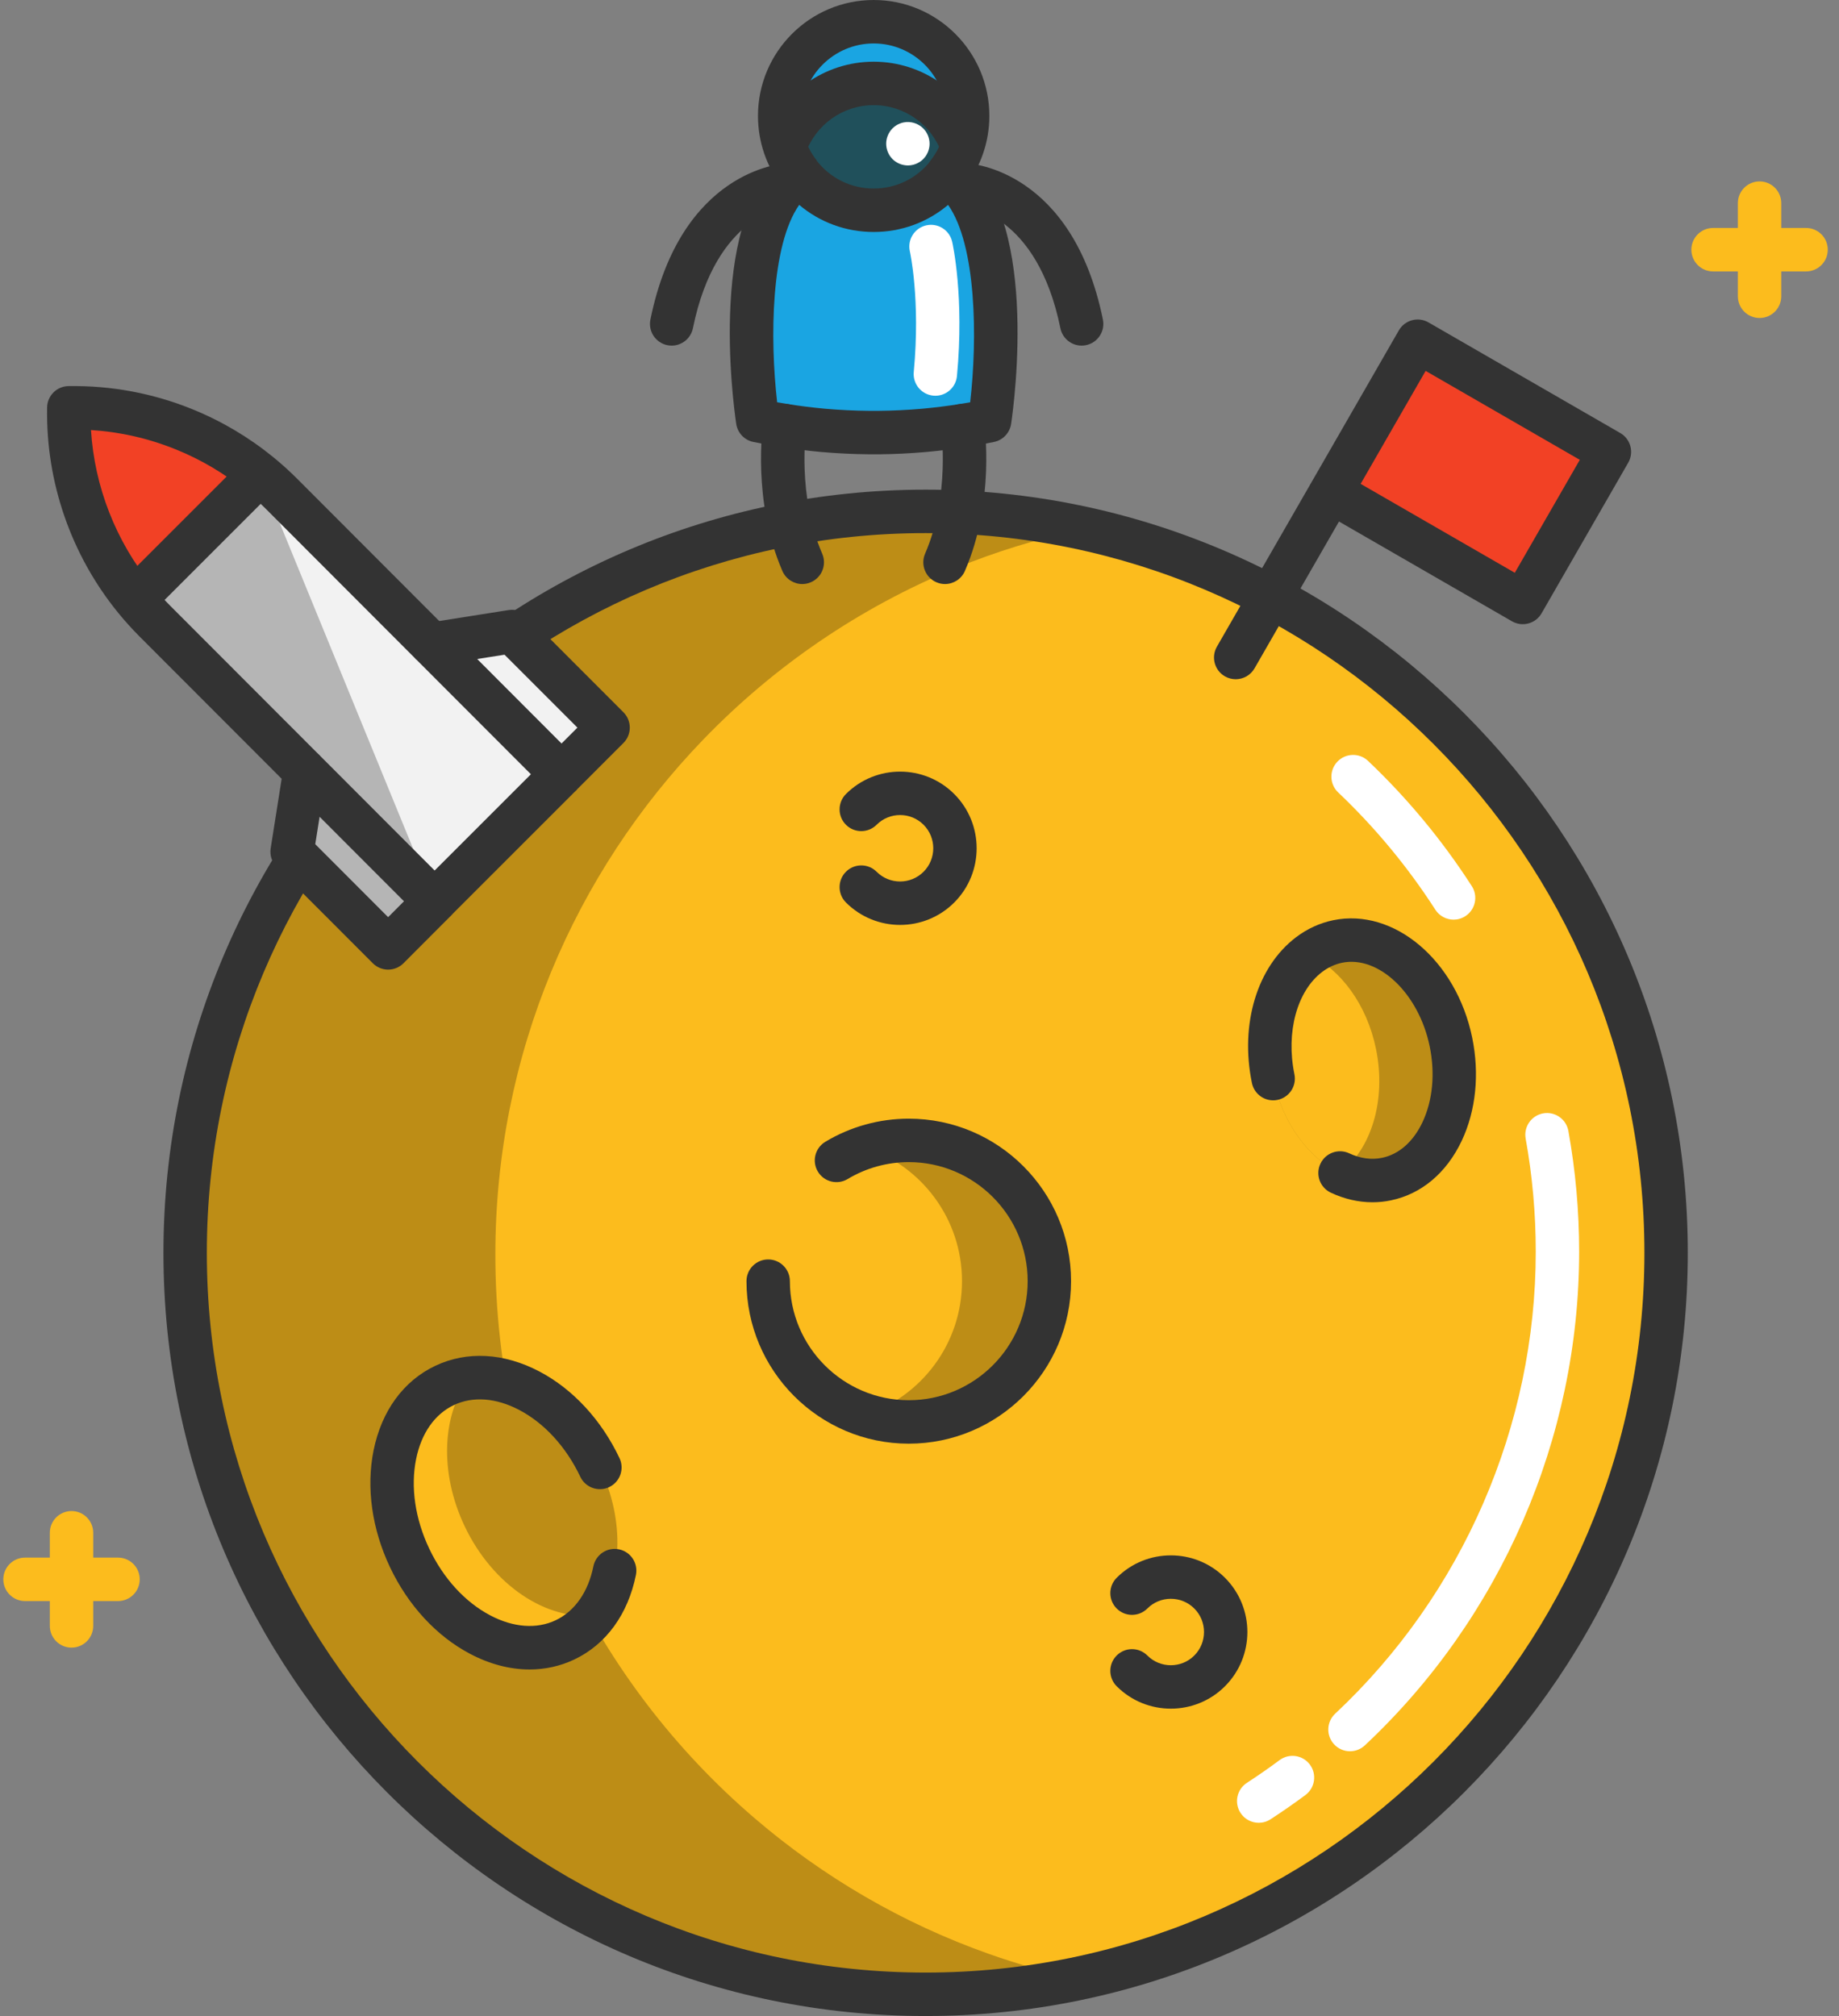 <?xml version="1.0" encoding="UTF-8"?>
<svg width="114px" height="125px" viewBox="0 0 114 125" version="1.1" xmlns="http://www.w3.org/2000/svg" xmlns:xlink="http://www.w3.org/1999/xlink">
    <rect x="0" y="0" width="114" height="125" fill="#808080" stroke="none"/>
    <!-- Generator: Sketch 49.3 (51167) - http://www.bohemiancoding.com/sketch -->
    <title>man-on-the-moon</title>
    <desc>Created with Sketch.</desc>
    <defs></defs>
    <g id="Main-Page" stroke="none" stroke-width="1" fill="none" fill-rule="evenodd">
        <g id="Контент-1--RU-" transform="translate(-443, -523)" fill-rule="nonzero">
            <g id="Group-5" transform="translate(399, 523)">
                <g id="man-on-the-moon" transform="translate(44, 0)">
                    <polyline id="Shape" fill="#F24125" points="76.602 40.765 87.881 21.156 99.768 28.014 94.398 37.352 82.51 30.494"></polyline>
                    <path d="M89.813,45.145 C94.123,49.455 97.585,54.617 99.917,60.36 C102.088,65.705 103.282,71.551 103.282,77.675 C103.282,80.988 102.932,84.221 102.265,87.335 C100.35,96.311 95.817,104.315 89.504,110.509 C86.456,113.502 82.989,116.074 79.201,118.124 C72.71,121.645 65.277,123.644 57.379,123.644 C56.61,123.644 55.846,123.626 55.088,123.588 C40.758,122.882 28.158,115.595 20.233,104.684 C14.726,97.101 11.477,87.766 11.477,77.675 C11.477,77.171 11.485,76.67 11.501,76.169 C11.832,65.856 15.558,56.4 21.591,48.887 C29.314,39.269 40.825,32.831 53.853,31.839 C55.018,31.751 56.193,31.705 57.379,31.705 C67.712,31.705 77.245,35.123 84.917,40.891 C86.65,42.192 88.285,43.615 89.813,45.145 Z" id="Shape" fill="#FCBC1D"></path>
                    <path d="M61.309,121.143 C55.94,119.244 51.028,116.369 46.788,112.735 C36.945,104.303 30.707,91.776 30.707,77.789 C30.707,65.386 35.614,54.128 43.587,45.86 C47.98,41.304 53.304,37.654 59.251,35.219 C61.731,34.204 64.321,33.404 66.995,32.833 C63.894,32.171 60.678,31.819 57.38,31.819 C51.236,31.819 45.377,33.029 40.021,35.219 C34.073,37.654 28.75,41.304 24.357,45.86 C16.384,54.128 11.477,65.386 11.477,77.789 C11.477,91.776 17.715,104.303 27.558,112.735 C31.798,116.369 36.71,119.244 42.079,121.143 C46.864,122.837 52.016,123.759 57.38,123.759 C60.676,123.759 63.892,123.408 66.992,122.747 C65.05,122.332 63.152,121.795 61.309,121.143 Z" id="Shape" fill="#000000" opacity="0.25"></path>
                    <g id="Group" transform="translate(77.204, 56.843)">
                        <path d="M1.72,10.029 C1.063,6.831 2.028,3.796 3.949,2.338 C4.472,1.943 5.065,1.663 5.717,1.527 C8.763,0.901 11.905,3.691 12.741,7.761 C13.574,11.828 11.787,15.633 8.741,16.259 C7.767,16.462 6.779,16.311 5.865,15.881 C3.921,14.967 2.289,12.794 1.72,10.029 Z" id="Shape" fill="#000000" opacity="0.25"></path>
                        <path d="M1.72,10.029 C1.063,6.831 2.028,3.796 3.949,2.338 C5.893,3.252 7.529,5.426 8.094,8.19 C8.751,11.388 7.786,14.423 5.865,15.881 C3.921,14.967 2.289,12.794 1.72,10.029 Z" id="Shape" fill="#FCBC1D"></path>
                        <path d="M7.877,17.696 C7.009,17.696 6.132,17.495 5.293,17.101 C4.621,16.784 4.332,15.982 4.648,15.309 C4.963,14.636 5.765,14.346 6.437,14.662 C7.112,14.98 7.815,15.077 8.468,14.941 C9.518,14.725 10.409,13.939 10.979,12.727 C11.61,11.384 11.768,9.716 11.423,8.032 C10.75,4.754 8.26,2.379 5.987,2.847 C5.551,2.938 5.136,3.129 4.759,3.414 C3.195,4.601 2.502,7.151 3.037,9.758 C3.187,10.487 2.718,11.199 1.991,11.349 C1.261,11.499 0.552,11.029 0.402,10.301 C-0.349,6.643 0.724,3.096 3.137,1.265 C3.837,0.736 4.612,0.382 5.444,0.209 C9.212,-0.566 13.075,2.701 14.058,7.49 C14.519,9.741 14.29,12.008 13.413,13.875 C12.472,15.874 10.909,17.189 9.012,17.579 C8.638,17.657 8.258,17.696 7.877,17.696 Z" id="Shape" fill="#333333"></path>
                    </g>
                    <g id="Group" transform="translate(76.666, 46.606)" fill="#FFFFFF">
                        <path d="M13.443,10.411 C13.001,10.411 12.568,10.193 12.311,9.794 C10.604,7.143 8.578,4.697 6.287,2.523 C5.748,2.011 5.725,1.159 6.236,0.619 C6.747,0.079 7.599,0.056 8.138,0.567 C10.584,2.889 12.749,5.502 14.572,8.334 C14.974,8.959 14.794,9.793 14.17,10.196 C13.945,10.342 13.692,10.411 13.443,10.411 Z" id="Shape"></path>
                        <path d="M7.021,61.97 C6.661,61.97 6.303,61.827 6.038,61.543 C5.531,61 5.559,60.148 6.102,59.64 C14.004,52.236 18.536,41.795 18.536,30.994 C18.536,28.641 18.325,26.283 17.91,23.987 C17.778,23.255 18.263,22.554 18.994,22.421 C19.723,22.288 20.425,22.775 20.557,23.506 C21.001,25.961 21.226,28.48 21.226,30.994 C21.226,42.537 16.383,53.696 7.939,61.607 C7.68,61.85 7.35,61.97 7.021,61.97 Z" id="Shape"></path>
                        <path d="M1.363,66.405 C0.923,66.405 0.491,66.189 0.234,65.791 C-0.171,65.167 0.006,64.333 0.63,63.928 C1.317,63.481 1.998,63.008 2.654,62.52 C3.251,62.077 4.093,62.202 4.536,62.799 C4.978,63.397 4.854,64.241 4.257,64.684 C3.556,65.205 2.828,65.711 2.094,66.188 C1.868,66.335 1.614,66.405 1.363,66.405 Z" id="Shape"></path>
                    </g>
                    <path d="M57.379,124.991 C31.327,124.991 10.132,103.765 10.132,77.675 C10.132,51.584 31.327,30.358 57.379,30.358 C83.432,30.358 104.627,51.584 104.627,77.675 C104.627,103.765 83.432,124.991 57.379,124.991 Z M57.379,33.052 C32.81,33.052 12.822,53.07 12.822,77.675 C12.822,102.28 32.81,122.297 57.379,122.297 C81.949,122.297 101.937,102.28 101.937,77.675 C101.937,53.07 81.949,33.052 57.379,33.052 Z" id="Shape" fill="#333333"></path>
                    <path d="M65.05,79.431 C65.05,84.251 61.146,88.16 56.334,88.16 C55.39,88.16 54.48,88.009 53.628,87.729 C57.114,86.589 59.635,83.305 59.635,79.431 C59.635,75.557 57.114,72.273 53.628,71.134 C54.48,70.854 55.39,70.703 56.334,70.703 C61.146,70.703 65.05,74.612 65.05,79.431 Z" id="Shape" fill="#000000" opacity="0.25"></path>
                    <g id="Group" transform="translate(22.865, 84.052)">
                        <path d="M14.031,16.086 C13.533,16.738 12.909,17.261 12.161,17.616 C8.904,19.165 4.589,16.889 2.526,12.536 C0.462,8.182 1.431,3.395 4.688,1.846 C5.181,1.612 5.697,1.466 6.227,1.401 C9.197,1.035 12.57,3.231 14.324,6.929 C15.914,10.286 15.704,13.896 14.031,16.086 Z" id="Shape" fill="#FCBC1D"></path>
                        <path d="M14.031,16.086 C11.058,16.455 7.685,14.257 5.934,10.561 C4.344,7.204 4.554,3.592 6.227,1.401 C9.197,1.035 12.57,3.231 14.324,6.929 C15.914,10.286 15.704,13.896 14.031,16.086 Z" id="Shape" fill="#000000" opacity="0.25"></path>
                        <path d="M9.965,19.454 C8.753,19.454 7.497,19.129 6.269,18.481 C4.194,17.387 2.433,15.48 1.311,13.113 C0.189,10.745 -0.172,8.174 0.293,5.871 C0.788,3.427 2.143,1.565 4.111,0.63 C6.078,-0.305 8.375,-0.18 10.58,0.982 C12.655,2.077 14.416,3.983 15.538,6.35 C15.856,7.023 15.571,7.826 14.9,8.145 C14.228,8.464 13.426,8.178 13.108,7.506 C12.233,5.661 10.891,4.191 9.326,3.366 C7.89,2.609 6.448,2.501 5.264,3.064 C4.081,3.626 3.252,4.813 2.93,6.406 C2.579,8.141 2.867,10.113 3.741,11.958 C4.616,13.803 5.958,15.273 7.523,16.098 C8.959,16.855 10.401,16.962 11.585,16.4 C12.768,15.837 13.597,14.65 13.919,13.057 C14.067,12.328 14.776,11.857 15.505,12.005 C16.232,12.152 16.703,12.863 16.556,13.592 C16.062,16.037 14.706,17.898 12.738,18.834 C11.866,19.248 10.929,19.454 9.965,19.454 Z" id="Shape" fill="#333333"></path>
                    </g>
                    <path d="M56.335,89.506 C50.788,89.506 46.275,84.986 46.275,79.431 C46.275,78.687 46.877,78.084 47.62,78.084 C48.362,78.084 48.965,78.687 48.965,79.431 C48.965,83.501 52.271,86.812 56.335,86.812 C60.398,86.812 63.705,83.501 63.705,79.431 C63.705,75.362 60.398,72.05 56.335,72.05 C54.996,72.05 53.686,72.413 52.546,73.099 C51.909,73.482 51.083,73.276 50.7,72.638 C50.318,72 50.524,71.173 51.161,70.79 C52.719,69.852 54.508,69.356 56.335,69.356 C61.882,69.356 66.395,73.876 66.395,79.431 C66.395,84.986 61.882,89.506 56.335,89.506 Z" id="Shape" fill="#333333"></path>
                    <path d="M55.797,57.344 C54.581,57.344 53.366,56.88 52.44,55.953 C51.915,55.427 51.915,54.574 52.44,54.048 C52.965,53.523 53.817,53.523 54.342,54.048 C55.144,54.852 56.45,54.852 57.252,54.048 C58.054,53.245 58.054,51.938 57.252,51.134 C56.45,50.331 55.144,50.331 54.342,51.134 C53.817,51.66 52.965,51.66 52.44,51.134 C51.915,50.608 51.915,49.755 52.44,49.229 C54.291,47.376 57.303,47.376 59.154,49.229 C61.005,51.083 61.005,54.1 59.155,55.953 C58.229,56.88 57.013,57.344 55.797,57.344 Z" id="Shape" fill="#333333"></path>
                    <path d="M72.58,105.935 C71.364,105.935 70.148,105.472 69.223,104.545 C68.698,104.019 68.698,103.166 69.223,102.64 C69.748,102.114 70.599,102.113 71.125,102.64 C71.927,103.443 73.233,103.443 74.035,102.64 C74.837,101.836 74.837,100.529 74.035,99.725 C73.233,98.922 71.927,98.923 71.125,99.725 C70.6,100.251 69.748,100.252 69.223,99.725 C68.698,99.199 68.698,98.347 69.223,97.821 C71.074,95.967 74.086,95.967 75.937,97.821 C77.788,99.675 77.788,102.691 75.937,104.545 C75.012,105.472 73.796,105.935 72.58,105.935 Z" id="Shape" fill="#333333"></path>
                    <polygon id="Shape" fill="#F2F2F2" points="37.697 45.112 34.81 48 26.762 39.94 31.743 39.153"></polygon>
                    <path d="M34.81,48 L26.944,55.877 L18.896,47.817 L9.604,38.512 C9.166,38.073 8.752,37.615 8.364,37.138 C5.656,33.811 4.189,29.617 4.265,25.285 C6.734,25.244 9.163,25.705 11.41,26.616 C13.093,27.297 14.675,28.232 16.098,29.393 C16.574,29.781 17.032,30.196 17.47,30.635 L26.762,39.94 L34.81,48 Z" id="Shape" fill="#F2F2F2"></path>
                    <polygon id="Shape" fill="#000000" opacity="0.25" points="16.098 29.393 26.944 55.877 8.364 37.138"></polygon>
                    <polygon id="Shape" fill="#F2F2F2" points="26.944 55.877 24.061 58.768 18.108 52.806 18.896 47.817"></polygon>
                    <polygon id="Shape" fill="#000000" opacity="0.25" points="26.944 55.877 24.061 58.768 18.108 52.806 18.896 47.817"></polygon>
                    <path d="M24.061,60.115 C23.704,60.115 23.362,59.973 23.11,59.72 L17.156,53.759 C16.852,53.454 16.712,53.022 16.779,52.596 L17.567,47.606 C17.646,47.106 17.999,46.692 18.48,46.536 C18.961,46.379 19.489,46.506 19.847,46.864 L27.895,54.925 C28.42,55.451 28.421,56.303 27.896,56.829 L25.012,59.72 C24.76,59.973 24.418,60.115 24.061,60.115 C24.061,60.115 24.061,60.115 24.061,60.115 Z M19.543,52.339 L24.06,56.863 L25.043,55.878 L19.812,50.639 L19.543,52.339 Z" id="Shape" fill="#333333"></path>
                    <path d="M34.81,49.347 C34.466,49.347 34.122,49.216 33.859,48.953 L25.81,40.893 C25.453,40.534 25.326,40.005 25.482,39.523 C25.639,39.041 26.052,38.688 26.552,38.609 L31.534,37.823 C31.959,37.755 32.39,37.896 32.694,38.2 L38.647,44.159 C38.899,44.412 39.041,44.755 39.041,45.112 C39.041,45.47 38.899,45.812 38.647,46.065 L35.76,48.953 C35.498,49.216 35.154,49.347 34.81,49.347 Z M29.581,40.858 L34.81,46.096 L35.794,45.112 L31.276,40.591 L29.581,40.858 Z" id="Shape" fill="#333333"></path>
                    <rect id="Rectangle-path" fill="#333333" transform="translate(30.877, 51.939) rotate(-135) translate(-30.877, -51.939) " x="29.532" y="46.369" width="2.69" height="11.14"></rect>
                    <g id="XMLID_43_" transform="translate(2.69, 23.707)">
                        <path d="M13.408,5.686 L5.674,13.431 C2.965,10.104 1.499,5.91 1.575,1.578 C4.044,1.537 6.473,1.998 8.719,2.909 C10.403,3.59 11.985,4.525 13.408,5.686 Z" id="Shape" fill="#F24125"></path>
                        <g id="Group" fill="#333333">
                            <path d="M15.255,25.062 L5.963,15.758 C5.49,15.283 5.042,14.787 4.631,14.281 C1.713,10.697 0.149,6.177 0.23,1.554 C0.242,0.828 0.827,0.243 1.552,0.231 C4.198,0.189 6.778,0.669 9.224,1.66 C11.039,2.395 12.733,3.398 14.257,4.642 C14.761,5.052 15.257,5.501 15.731,5.975 L25.022,15.281 L23.12,17.186 L13.829,7.881 C13.419,7.471 12.992,7.084 12.559,6.731 C11.243,5.657 9.781,4.791 8.215,4.158 C6.524,3.472 4.759,3.07 2.95,2.956 C3.171,6.464 4.485,9.839 6.716,12.58 C7.07,13.016 7.457,13.443 7.865,13.853 L17.157,23.158 L15.255,25.062 Z" id="Shape"></path>
                            <rect id="Rectangle-path" transform="translate(9.541, 9.559) rotate(-135) translate(-9.541, -9.559) " x="8.196" y="4.082" width="2.69" height="10.953"></rect>
                        </g>
                    </g>
                    <path d="M76.601,42.112 C76.373,42.112 76.142,42.054 75.93,41.932 C75.287,41.561 75.066,40.737 75.436,40.093 L81.333,29.841 C81.337,29.835 81.34,29.828 81.344,29.821 C81.348,29.815 81.352,29.808 81.356,29.801 L86.715,20.484 C87.086,19.839 87.908,19.617 88.552,19.989 L100.44,26.847 C100.749,27.025 100.975,27.319 101.067,27.664 C101.16,28.009 101.112,28.377 100.934,28.686 L95.563,38.024 C95.192,38.669 94.37,38.89 93.726,38.519 L83.004,32.334 L77.768,41.438 C77.518,41.87 77.066,42.112 76.601,42.112 Z M84.347,29.999 L93.903,35.512 L97.932,28.509 L88.375,22.995 L84.347,29.999 Z" id="Shape" fill="#333333"></path>
                    <g id="Group" transform="translate(40.081, 0)">
                        <path d="M18.664,10.781 L18.672,10.789 C17.607,12.158 15.944,13.036 14.077,13.036 C12.211,13.036 10.548,12.158 9.483,10.789 L9.491,10.784 C9.098,10.283 8.783,9.712 8.571,9.098 C9.362,6.813 11.527,5.172 14.077,5.172 C16.628,5.172 18.796,6.813 19.581,9.1 C19.369,9.714 19.057,10.28 18.664,10.781 Z" id="Shape" fill="#20505B"></path>
                        <path d="M19.904,7.182 C19.904,7.853 19.791,8.499 19.581,9.1 C18.796,6.813 16.628,5.172 14.077,5.172 C11.527,5.172 9.362,6.813 8.571,9.098 C8.364,8.499 8.251,7.856 8.251,7.182 C8.251,3.96 10.858,1.347 14.077,1.347 C17.295,1.347 19.904,3.96 19.904,7.182 Z" id="Shape" fill="#1AA5E2"></path>
                        <path d="M9.483,10.789 C10.548,12.158 12.211,13.036 14.077,13.036 C15.944,13.036 17.607,12.158 18.672,10.789 C23.076,13.85 21.268,26.08 21.268,26.08 C20.711,26.196 20.154,26.298 19.595,26.385 L19.592,26.385 C18.801,26.511 18.01,26.608 17.214,26.681 C16.283,26.762 15.35,26.81 14.419,26.818 C14.306,26.818 14.19,26.818 14.077,26.818 C13.962,26.818 13.849,26.818 13.736,26.818 C12.802,26.81 11.872,26.762 10.941,26.681 C10.145,26.608 9.351,26.511 8.56,26.385 C8.001,26.298 7.441,26.196 6.887,26.08 C6.887,26.08 5.079,13.85 9.483,10.789 Z" id="Shape" fill="#1AA5E2"></path>
                        <path d="M19.615,11.734 L19.048,11.166 L18.555,10.696 L18.656,10.792 L17.532,10.053 L17.612,9.954 L17.606,9.95 C17.913,9.558 18.15,9.124 18.311,8.659 C18.476,8.185 18.559,7.69 18.559,7.182 C18.559,4.707 16.549,2.694 14.078,2.694 C11.607,2.694 9.596,4.707 9.596,7.182 C9.596,7.689 9.679,8.185 9.842,8.656 C10.004,9.124 10.242,9.56 10.549,9.952 L8.433,11.616 C7.941,10.988 7.56,10.289 7.3,9.539 C7.039,8.783 6.906,7.991 6.906,7.182 C6.906,3.222 10.123,-1.0658141e-14 14.078,-1.0658141e-14 C18.032,-1.0658141e-14 21.249,3.222 21.249,7.182 C21.249,7.994 21.115,8.789 20.851,9.545 C20.596,10.283 20.22,10.974 19.735,11.597 C19.702,11.641 19.667,11.683 19.631,11.721 L19.629,11.72 C19.624,11.724 19.619,11.729 19.615,11.734 Z M17.682,9.863 L17.684,9.865 L17.682,9.863 Z" id="Shape" fill="#333333"></path>
                        <path d="M9.842,9.539 L7.3,8.657 C8.301,5.767 11.024,3.825 14.077,3.825 C17.137,3.825 19.86,5.769 20.853,8.662 L18.309,9.538 C17.689,7.732 15.988,6.519 14.077,6.519 C12.169,6.519 10.467,7.733 9.842,9.539 Z" id="Shape" fill="#333333"></path>
                        <path d="M14.077,28.165 L13.736,28.165 C12.797,28.157 11.821,28.109 10.825,28.023 C9.971,27.945 9.14,27.842 8.348,27.715 C7.787,27.629 7.2,27.522 6.612,27.399 C6.061,27.284 5.639,26.836 5.557,26.277 C5.359,24.941 3.77,13.12 8.716,9.683 C9.303,9.275 10.105,9.397 10.544,9.961 C11.399,11.06 12.687,11.689 14.078,11.689 C15.469,11.689 16.757,11.06 17.612,9.961 C18.051,9.397 18.853,9.276 19.439,9.683 C24.386,13.121 22.796,24.941 22.599,26.278 C22.516,26.837 22.094,27.284 21.542,27.4 C20.935,27.526 20.365,27.629 19.799,27.716 C19.791,27.718 19.782,27.719 19.773,27.72 C18.989,27.845 18.169,27.947 17.336,28.023 C16.334,28.11 15.358,28.158 14.431,28.166 L14.077,28.166 L14.077,28.165 Z M8.095,24.942 C8.321,24.982 8.544,25.019 8.765,25.053 C9.505,25.172 10.276,25.268 11.063,25.34 C11.984,25.42 12.889,25.464 13.747,25.471 L14.419,25.471 C15.266,25.464 16.171,25.42 17.098,25.339 C17.875,25.268 18.645,25.172 19.38,25.055 C19.393,25.053 19.406,25.051 19.419,25.049 C19.631,25.016 19.844,24.981 20.06,24.942 C20.516,20.977 20.451,15.202 18.692,12.703 C17.413,13.783 15.794,14.383 14.077,14.383 C12.36,14.383 10.741,13.783 9.462,12.702 C7.704,15.202 7.639,20.977 8.095,24.942 Z" id="Shape" fill="#333333"></path>
                        <path d="M9.653,36.21 C9.133,36.21 8.638,35.906 8.418,35.398 C6.539,31.054 7.201,26.384 7.23,26.187 C7.339,25.451 8.022,24.942 8.758,25.052 C9.492,25.161 9.999,25.845 9.891,26.581 C9.88,26.661 9.328,30.723 10.887,34.327 C11.182,35.009 10.869,35.803 10.187,36.098 C10.013,36.174 9.832,36.21 9.653,36.21 Z" id="Shape" fill="#333333"></path>
                        <path d="M18.499,36.21 C18.321,36.21 18.139,36.174 17.965,36.098 C17.284,35.803 16.971,35.009 17.266,34.327 C18.833,30.705 18.267,26.62 18.261,26.58 C18.155,25.844 18.663,25.161 19.397,25.053 C20.134,24.945 20.814,25.452 20.923,26.187 C20.951,26.384 21.614,31.054 19.734,35.398 C19.514,35.906 19.019,36.21 18.499,36.21 Z" id="Shape" fill="#333333"></path>
                        <path d="M1.557,21.428 C1.467,21.428 1.377,21.419 1.286,21.401 C0.558,21.252 0.089,20.54 0.238,19.812 C2.122,10.561 8.369,10.147 8.634,10.134 C9.38,10.099 10.007,10.669 10.044,11.413 C10.08,12.151 9.516,12.78 8.781,12.824 C8.566,12.841 4.315,13.271 2.873,20.35 C2.743,20.988 2.183,21.428 1.557,21.428 Z" id="Shape" fill="#333333"></path>
                        <path d="M26.969,21.428 C26.343,21.428 25.783,20.988 25.653,20.35 C24.202,13.241 19.924,12.837 19.743,12.823 C19.001,12.787 18.437,12.155 18.474,11.412 C18.511,10.669 19.14,10.099 19.892,10.133 C20.157,10.147 26.401,10.561 28.288,19.811 C28.437,20.54 27.967,21.251 27.24,21.4 C27.149,21.419 27.059,21.428 26.969,21.428 Z" id="Shape" fill="#333333"></path>
                        <path d="M16.199,10.257 C16.11,10.257 16.021,10.249 15.935,10.23 C15.849,10.214 15.765,10.187 15.685,10.155 C15.601,10.12 15.523,10.079 15.451,10.031 C15.378,9.982 15.308,9.926 15.246,9.864 C14.996,9.613 14.854,9.266 14.854,8.91 C14.854,8.824 14.862,8.735 14.88,8.646 C14.897,8.563 14.923,8.477 14.956,8.396 C14.991,8.315 15.031,8.237 15.08,8.164 C15.128,8.089 15.184,8.021 15.246,7.959 C15.308,7.897 15.378,7.841 15.451,7.79 C15.523,7.741 15.601,7.701 15.685,7.668 C15.765,7.633 15.849,7.606 15.935,7.59 C16.373,7.501 16.836,7.647 17.148,7.959 C17.21,8.021 17.267,8.089 17.318,8.164 C17.363,8.237 17.406,8.315 17.441,8.396 C17.474,8.477 17.501,8.563 17.517,8.646 C17.536,8.735 17.544,8.824 17.544,8.91 C17.544,8.999 17.536,9.088 17.517,9.174 C17.5,9.261 17.474,9.344 17.441,9.425 C17.406,9.508 17.363,9.586 17.318,9.659 C17.267,9.732 17.21,9.802 17.148,9.864 C17.087,9.926 17.019,9.982 16.944,10.031 C16.871,10.079 16.793,10.12 16.712,10.155 C16.632,10.187 16.546,10.214 16.462,10.23 C16.373,10.249 16.285,10.257 16.199,10.257 Z" id="Shape" fill="#FFFFFF"></path>
                        <path d="M17.903,24.536 C17.861,24.536 17.819,24.534 17.775,24.53 C17.036,24.46 16.493,23.803 16.563,23.062 C16.986,18.57 16.328,15.616 16.322,15.586 C16.156,14.861 16.609,14.139 17.333,13.973 C18.057,13.807 18.778,14.261 18.944,14.986 C18.975,15.123 19.704,18.397 19.241,23.315 C19.175,24.013 18.589,24.536 17.903,24.536 Z" id="Shape" fill="#FFFFFF"></path>
                    </g>
                    <g id="Group" transform="translate(104.642, 11.045)" fill="#FCBC1D">
                        <path d="M4.434,8.67 C3.691,8.67 3.089,8.067 3.089,7.323 L3.089,1.548 C3.089,0.805 3.691,0.202 4.434,0.202 C5.177,0.202 5.779,0.805 5.779,1.548 L5.779,7.323 C5.779,8.067 5.177,8.67 4.434,8.67 Z" id="Shape"></path>
                        <path d="M7.317,5.783 L1.551,5.783 C0.808,5.783 0.206,5.179 0.206,4.436 C0.206,3.692 0.808,3.089 1.551,3.089 L7.317,3.089 C8.06,3.089 8.662,3.692 8.662,4.436 C8.662,5.179 8.06,5.783 7.317,5.783 Z" id="Shape"></path>
                    </g>
                    <g id="Group" transform="translate(0, 93.481)" fill="#FCBC1D">
                        <path d="M4.434,8.67 C3.692,8.67 3.089,8.067 3.089,7.323 L3.089,1.548 C3.089,0.805 3.692,0.202 4.434,0.202 C5.177,0.202 5.779,0.805 5.779,1.548 L5.779,7.323 C5.779,8.067 5.177,8.67 4.434,8.67 Z" id="Shape"></path>
                        <path d="M7.317,5.783 L1.551,5.783 C0.809,5.783 0.206,5.179 0.206,4.436 C0.206,3.692 0.809,3.089 1.551,3.089 L7.317,3.089 C8.06,3.089 8.662,3.692 8.662,4.436 C8.662,5.179 8.06,5.783 7.317,5.783 Z" id="Shape"></path>
                    </g>
                </g>
            </g>
        </g>
    </g>
</svg>